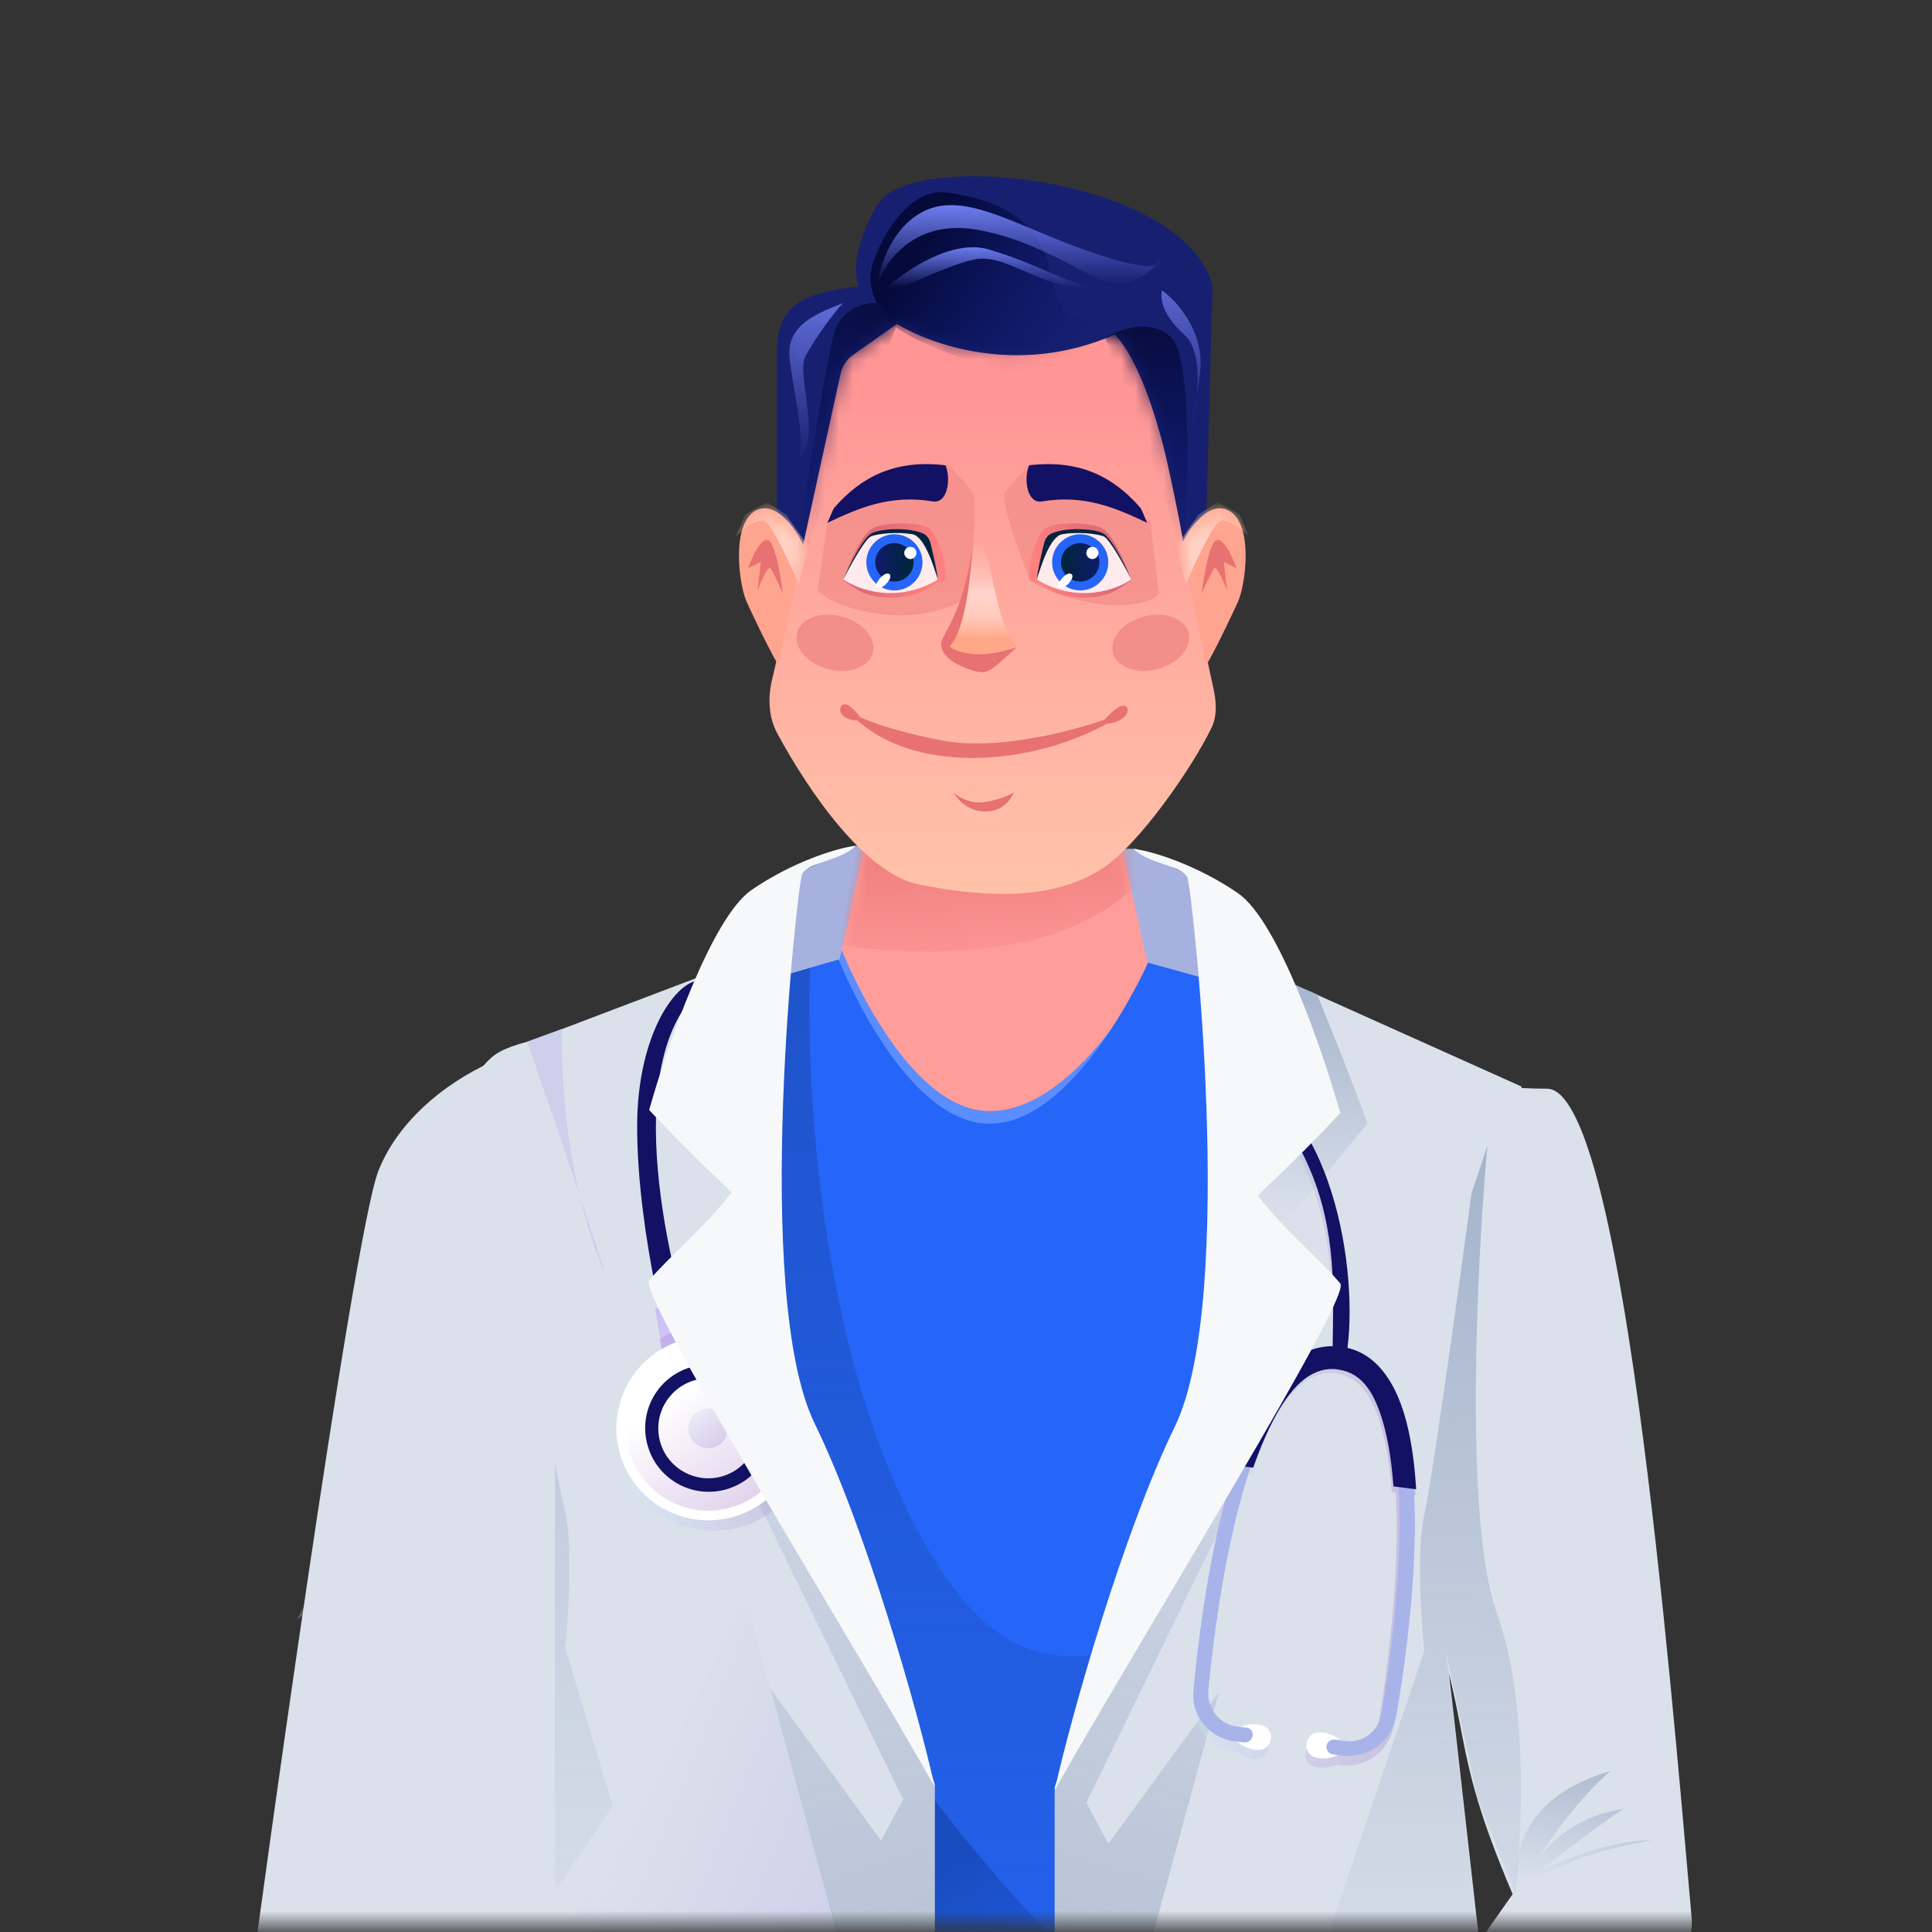<svg width="137" height="137" viewBox="0 0 137 137" fill="none" xmlns="http://www.w3.org/2000/svg">
<rect x="0" y="0" width="137" height="137" fill="#333333" stroke="none"/>
<mask id="mask0" mask-type="alpha" maskUnits="userSpaceOnUse" x="0" y="0" width="137" height="137">
<rect x="0.733" y="0.5" width="136" height="136" fill="white"/>
</mask>
<g mask="url(#mask0)">
<path d="M80.615 60.197L60.685 59.973L58.669 68.482L83.302 68.93L80.615 60.197Z" fill="#A7B1DF"/>
<path d="M57.102 79.065L61.356 59.807H79.495L83.75 79.065L69.642 88.246L57.102 79.065Z" fill="#FF9D9A"/>
<mask id="mask1" mask-type="alpha" maskUnits="userSpaceOnUse" x="57" y="59" width="27" height="30">
<path d="M57.102 79.065L61.356 59.807H79.495L83.75 79.065L69.642 88.246L57.102 79.065Z" fill="#FF9D9A"/>
</mask>
<g mask="url(#mask1)">
<path d="M57.55 66.723C76.718 69.947 82.704 62.095 83.302 57.765L65.835 55.078C55.086 57.616 38.381 63.498 57.55 66.723Z" fill="url(#paint0_linear)"/>
</g>
<path d="M54.744 48.215C55.897 43.427 58.167 31.626 59.341 25.322C62.476 17.708 78.823 22.858 80.391 24.426C81.752 25.787 84.802 43.36 86.021 48.695C86.245 49.674 86.341 50.721 85.902 51.625C84.507 54.498 80.725 59.944 78.151 61.598C75.016 63.614 70.762 63.838 65.163 62.718C61.318 61.949 57.307 56.062 55.116 52.003C54.498 50.858 54.44 49.48 54.744 48.215Z" fill="url(#paint1_linear)"/>
<path d="M69.866 56.869C68.791 57.048 67.925 56.496 67.626 56.197C67.85 56.645 68.612 57.541 69.866 57.541C71.12 57.541 71.732 56.645 71.881 56.197C71.657 56.347 70.941 56.69 69.866 56.869Z" fill="#E87172"/>
<path d="M61.132 51.047C60.834 50.6 60.063 49.659 59.705 50.017C59.257 50.465 60.013 51.272 61.132 51.047Z" fill="#E87172"/>
<path d="M78.151 51.272C78.45 50.824 79.501 49.749 79.859 50.107C80.307 50.555 79.271 51.496 78.151 51.272Z" fill="#E87172"/>
<path d="M66.647 52.481C71.126 53.377 77.321 51.511 79.859 50.466C74.865 53.991 65.443 55.433 60.601 50.914L59.929 50.242C60.302 50.615 62.169 51.586 66.647 52.481Z" fill="#E87172"/>
<path d="M67.179 45.45C67.716 44.913 68.597 40.897 68.97 38.956C69.794 37.307 70.115 40.198 70.761 42.763L70.768 42.789C71.1 44.106 71.215 44.563 72.105 45.898C71.657 46.271 70.672 46.794 69.418 46.794C67.85 46.794 66.507 46.122 67.179 45.45Z" fill="url(#paint2_linear)"/>
<path d="M68.97 34.925C69.328 35.463 69.045 40.673 68.298 42.539C64.178 44.868 58.744 42.912 57.997 41.867L58.669 36.941L67.178 32.91C67.626 33.358 68.612 34.388 68.97 34.925Z" fill="#F38F89" fill-opacity="0.8"/>
<path d="M71.267 34.925C70.909 35.463 72.312 39.33 73.058 41.196C77.179 43.525 81.436 43.136 82.182 42.091L81.568 36.941L73.058 32.91C72.611 33.358 71.625 34.388 71.267 34.925Z" fill="#F38F89" fill-opacity="0.8"/>
<path d="M74.063 37.521C73.389 38.194 72.916 39.875 72.976 41.143C72.976 41.143 73.647 41.319 73.882 41.505C75.172 42.529 77.744 42.657 79.134 41.867C79.614 41.594 80.22 41.143 80.22 41.143C79.315 38.607 78.518 37.666 78.228 37.521C77.504 36.977 74.606 36.977 74.063 37.521Z" fill="url(#paint3_linear)"/>
<path d="M73.891 35.556C72.805 35.737 72.578 33.936 72.977 32.994C76.599 32.559 78.998 33.853 80.882 36.026C81.063 36.352 81.171 36.715 81.353 37.077C79.143 36.026 76.897 35.049 73.891 35.556Z" fill="#131163"/>
<path d="M75.218 38.133C74.774 38.267 73.923 40.196 73.552 41.144C73.429 41.032 74.016 38.554 74.063 38.427C74.248 37.925 74.478 37.799 75.218 37.631C75.959 37.464 77.44 37.464 78.18 37.799C78.773 38.066 79.85 40.14 80.22 41.144C79.542 40.196 78.328 38.267 78.18 38.133C77.995 37.966 75.774 37.966 75.218 38.133Z" fill="#02243D"/>
<path d="M75.331 37.882C74.462 38.027 73.822 40.131 73.52 41.097C76.417 42.836 79.134 41.821 80.221 41.097C79.738 40.131 78.663 38.163 78.228 38.018C77.685 37.837 76.417 37.701 75.331 37.882Z" fill="#FFEBED"/>
<path d="M74.606 39.875C74.606 40.971 75.503 41.867 76.598 41.867C77.694 41.867 78.591 40.971 78.591 39.875C78.591 38.779 77.694 37.883 76.598 37.883C75.503 37.883 74.606 38.779 74.606 39.875Z" fill="#2566F9"/>
<path d="M76.598 41.236C77.35 41.236 77.96 40.627 77.96 39.875C77.96 39.123 77.35 38.514 76.598 38.514C75.847 38.514 75.237 39.123 75.237 39.875C75.237 40.627 75.847 41.236 76.598 41.236Z" fill="url(#paint4_linear)"/>
<path d="M75.071 41.635C74.872 41.402 75.635 40.473 75.967 40.705C76.333 40.937 75.37 41.967 75.071 41.635ZM77.462 38.779C77.229 38.779 77.03 38.978 77.03 39.211C77.03 39.443 77.229 39.643 77.462 39.643C77.694 39.643 77.893 39.443 77.893 39.211C77.893 38.978 77.727 38.779 77.462 38.779Z" fill="white"/>
<path d="M65.959 37.521C66.632 38.194 67.106 39.875 67.046 41.143C67.046 41.143 66.375 41.319 66.14 41.505C64.85 42.529 62.278 42.657 60.888 41.867C60.408 41.594 59.801 41.143 59.801 41.143C60.707 38.607 61.504 37.666 61.794 37.521C62.518 36.977 65.416 36.977 65.959 37.521Z" fill="url(#paint5_linear)"/>
<path d="M66.131 35.556C67.217 35.737 67.444 33.936 67.046 32.994C63.423 32.559 61.024 33.853 59.14 36.026C58.959 36.352 58.85 36.715 58.669 37.077C60.879 36.026 63.124 35.049 66.131 35.556Z" fill="#131163"/>
<path d="M64.803 38.133C65.248 38.267 66.099 40.196 66.469 41.144C66.593 41.032 66.006 38.554 65.959 38.427C65.774 37.925 65.544 37.799 64.803 37.631C64.063 37.464 62.582 37.464 61.842 37.799C61.249 38.066 60.172 40.14 59.801 41.144C60.48 40.196 61.693 38.267 61.842 38.133C62.027 37.966 64.248 37.966 64.803 38.133Z" fill="#02243D"/>
<path d="M64.691 37.882C65.561 38.027 66.2 40.131 66.502 41.097C63.605 42.836 60.888 41.821 59.801 41.097C60.284 40.131 61.359 38.163 61.794 38.018C62.337 37.837 63.605 37.701 64.691 37.882Z" fill="#FFEBED"/>
<path d="M65.415 39.875C65.415 40.971 64.519 41.867 63.423 41.867C62.328 41.867 61.431 40.971 61.431 39.875C61.431 38.779 62.328 37.883 63.423 37.883C64.519 37.883 65.415 38.779 65.415 39.875Z" fill="#2566F9"/>
<path d="M63.423 41.236C62.672 41.236 62.062 40.627 62.062 39.875C62.062 39.123 62.672 38.514 63.423 38.514C64.175 38.514 64.785 39.123 64.785 39.875C64.785 40.627 64.175 41.236 63.423 41.236Z" fill="url(#paint6_linear)"/>
<path d="M62.161 41.635C61.962 41.402 62.726 40.473 63.058 40.705C63.423 40.937 62.46 41.967 62.161 41.635ZM64.552 38.779C64.32 38.779 64.12 38.978 64.12 39.211C64.12 39.443 64.32 39.643 64.552 39.643C64.784 39.643 64.984 39.443 64.984 39.211C64.984 38.978 64.817 38.779 64.552 38.779Z" fill="white"/>
<path d="M72.105 45.898C69.418 46.794 68 46.272 67.403 45.898C67.179 45.674 68.522 45.674 68.97 38.732C68.298 43.659 66.731 45.002 66.731 45.674C66.731 46.346 67.403 47.018 68.746 47.466C70.09 47.914 70.09 47.69 72.105 45.898Z" fill="#E87172"/>
<path d="M82.098 47.445C83.579 47.048 84.557 45.894 84.282 44.866C84.007 43.839 82.583 43.328 81.101 43.725C79.62 44.122 78.642 45.276 78.918 46.303C79.193 47.331 80.617 47.842 82.098 47.445Z" fill="#E87172" fill-opacity="0.5"/>
<path d="M58.708 47.445C60.19 47.842 61.614 47.331 61.889 46.303C62.164 45.276 61.186 44.121 59.705 43.724C58.224 43.328 56.8 43.839 56.525 44.866C56.249 45.893 57.227 47.048 58.708 47.445Z" fill="#E87172" fill-opacity="0.5"/>
<path d="M79.047 23.728C72.06 26.774 65.835 24.319 63.596 22.975L60.499 25.161C60.042 25.484 59.723 25.965 59.603 26.512L56.878 38.956L55.086 36.716V24.848C55.086 21.122 57.774 20.736 60.909 20.288C60.192 18.497 61.506 15.66 62.252 14.466C64.716 10.524 83.974 12.532 85.989 20.288L85.541 36.716C85.093 37.239 84.69 37.979 83.974 38.874C82.182 27.759 79.943 24.624 79.047 23.728Z" fill="#172070"/>
<path d="M53.621 36.193C55.054 35.476 56.458 37.536 56.98 38.656L55.188 47.166C54.442 45.897 53.169 43.177 52.949 42.687C52.38 41.419 51.83 37.089 53.621 36.193Z" fill="#FFA48F"/>
<path d="M54.395 38.283C54.932 38.283 55.365 40.821 55.515 42.09C55.291 41.568 54.798 40.478 54.619 40.299C54.44 40.119 53.947 41.269 53.723 41.866L53.947 39.851L53.051 40.299C53.275 39.627 53.858 38.283 54.395 38.283Z" fill="#E87172"/>
<mask id="mask2" mask-type="alpha" maskUnits="userSpaceOnUse" x="52" y="36" width="5" height="12">
<path d="M53.621 36.193C55.054 35.476 56.458 37.536 56.98 38.656L55.188 47.166C54.442 45.897 53.169 43.177 52.949 42.687C52.38 41.419 51.83 37.089 53.621 36.193Z" fill="#FFA48F"/>
</mask>
<g mask="url(#mask2)">
<path d="M54.171 36.939C53.634 36.76 52.604 37.611 52.156 38.059L52.828 36.491L54.395 35.596L55.739 36.491L57.306 38.731L56.634 41.418C56.037 40 54.709 37.118 54.171 36.939Z" fill="url(#paint7_linear)"/>
</g>
<path d="M87.109 36.193C85.675 35.476 84.272 37.536 83.749 38.656L85.541 47.166C86.287 45.897 87.56 43.177 87.78 42.687C88.35 41.419 88.9 37.089 87.109 36.193Z" fill="#FFA48F"/>
<path d="M86.334 38.283C85.797 38.283 85.364 40.821 85.215 42.09C85.439 41.568 85.931 40.478 86.111 40.299C86.29 40.119 86.782 41.269 87.006 41.866L86.782 39.851L87.678 40.299C87.454 39.627 86.872 38.283 86.334 38.283Z" fill="#E87172"/>
<mask id="mask3" mask-type="alpha" maskUnits="userSpaceOnUse" x="83" y="36" width="6" height="12">
<path d="M87.109 36.193C85.675 35.476 84.272 37.536 83.749 38.656L85.541 47.166C86.287 45.897 87.56 43.177 87.78 42.687C88.35 41.419 88.9 37.089 87.109 36.193Z" fill="#FFA48F"/>
</mask>
<g mask="url(#mask3)">
<path d="M86.558 36.939C87.096 36.76 88.126 37.611 88.574 38.059L87.902 36.491L86.334 35.596L84.991 36.491L83.423 38.731L84.095 41.418C84.692 40 86.021 37.118 86.558 36.939Z" fill="url(#paint8_linear)"/>
</g>
<mask id="mask4" mask-type="alpha" maskUnits="userSpaceOnUse" x="55" y="12" width="31" height="27">
<path d="M79.047 23.728C72.06 26.774 65.835 24.319 63.596 22.975L60.499 25.161C60.042 25.484 59.723 25.965 59.603 26.512L56.878 38.956L55.086 36.716V24.848C55.086 21.122 57.774 20.736 60.909 20.288C60.192 18.497 61.506 15.66 62.252 14.466C64.716 10.524 83.974 12.532 85.989 20.288L85.541 36.716C85.093 37.239 84.69 37.979 83.974 38.874C82.182 27.759 79.943 24.624 79.047 23.728Z" fill="#454C8A"/>
</mask>
<g mask="url(#mask4)">
<path d="M63.372 23.056C64.626 24.31 72.404 27.46 77.256 26.863C85.873 25.914 87.626 21.255 78.151 22.608C71.881 23.504 78.151 15.219 67.179 13.651C64.044 13.203 62.028 17.906 61.804 19.025C61.58 20.145 61.804 21.489 63.372 23.056Z" fill="url(#paint9_linear)"/>
<path d="M59.117 23.729C59.654 21.759 61.431 21.415 62.252 21.49L63.596 23.057L56.43 40.748C56.355 39.18 58.58 25.7 59.117 23.729Z" fill="url(#paint10_linear)"/>
<path d="M83.078 23.953C84.511 25.387 84.272 34.702 83.974 39.181L78.375 23.953C79.346 23.356 81.645 22.52 83.078 23.953Z" fill="url(#paint11_linear)"/>
<path d="M69.194 16.276C64.895 15.559 62.775 18.515 62.252 20.082C62.401 18.814 63.282 16.007 65.611 14.932C68.522 13.588 72.105 16.052 77.256 17.843C80.28 18.895 81.559 18.966 81.996 18.781C82.087 18.675 82.148 18.584 82.182 18.515C82.202 18.614 82.154 18.715 81.996 18.781C81.69 19.139 81.047 19.668 79.943 20.082C78.151 20.754 74.568 17.171 69.194 16.276Z" fill="url(#paint12_linear)"/>
<path d="M56.43 32.685C57.326 31.565 56.206 27.758 55.982 25.295C55.773 22.993 58.061 22.18 59.789 21.488C59.117 22.16 57.639 24.22 57.102 25.295C56.43 26.639 58.445 31.565 56.43 32.685Z" fill="url(#paint13_linear)"/>
<path d="M70.09 17.683C67.044 16.788 62.849 20.146 62.028 21.266C63.148 20.818 67.626 18.534 69.418 18.355C71.657 18.131 74.344 20.818 77.703 20.37C76.136 20.37 73.897 18.803 70.09 17.683Z" fill="url(#paint14_linear)"/>
</g>
<path d="M82.406 20.594C83.451 21.34 85.451 23.55 85.093 26.416C85.012 27.066 84.929 27.651 84.848 28.173C84.729 29.263 84.493 30.323 84.269 31.1C84.242 31.202 84.217 31.283 84.198 31.343C84.221 31.265 84.245 31.184 84.269 31.1C84.403 30.614 84.619 29.646 84.848 28.173C85.04 26.414 84.929 24.578 83.974 23.729C82.361 22.296 82.257 21.042 82.406 20.594Z" fill="url(#paint15_linear)"/>
<path d="M69.99 78.784C64.052 78.557 59.689 67.363 59.689 67.363L59.465 68.259C59.465 68.259 63.912 79.827 70.214 80.127C76.825 80.443 82.082 69.379 82.082 69.379L81.41 68.931C81.41 68.931 76.189 79.021 69.99 78.784Z" fill="#5A8DFF"/>
<path d="M69.99 79.681C63.933 79.433 59.465 68.035 59.465 68.035L51.403 70.116L42.894 174.179H100.22L96.189 72.216L81.41 68.259C81.41 68.259 76.245 79.936 69.99 79.681Z" fill="#2566F9"/>
<path d="M65.835 109.91C57.773 96.115 56.952 75.2 57.55 66.467L46.129 74.976L49.264 130.735L51.279 170.819L95.394 168.132L86.437 117.747C81.062 113.492 73.897 123.704 65.835 109.91Z" fill="url(#paint16_linear)"/>
<path d="M85.765 145.516C73.225 141.261 55.31 111.926 54.191 110.135C51.056 114.166 46.666 127.601 54.191 149.099C61.715 170.596 75.987 164.625 82.182 158.952C87.556 155.891 95.797 148.92 85.765 145.516Z" fill="url(#paint17_linear)"/>
<path d="M107.895 77.05L88.812 68.482L85.093 98.811L74.792 126.705V174.5H109.054L102.053 112.49L107.895 77.05Z" fill="#DBE1EB"/>
<path d="M80.391 60.197L84.198 61.989L86.213 69.602L81.41 68.259L80.391 60.197Z" fill="#A7B1DF"/>
<path d="M77.032 127.824L94.946 91.1L74.792 126.929V162.758L86.437 119.987L78.599 130.736L77.032 127.824Z" fill="url(#paint18_linear)"/>
<path d="M96.962 79.68C95.916 76.694 93.558 70.857 93.379 70.499L90.691 69.379L88.676 82.143L89.796 98.042L96.066 91.1L91.587 86.174L96.962 79.68Z" fill="url(#paint19_linear)"/>
<path d="M109.696 77.201C104.301 77.201 105.232 76.096 102.502 76.096L100.544 111.4C104.799 123.569 102.502 123.121 107.262 134.318L91.363 156.935L109.054 174.178L119.788 137.594C119.945 137.057 120.002 136.512 119.953 135.955C118.356 117.822 115.009 77.201 109.696 77.201Z" fill="#DBE1EB"/>
<path d="M100.992 107.446C101.53 105.117 103.455 91.248 104.351 84.605L105.471 81.246C104.724 89.606 103.814 107.939 106.143 114.388C108.472 120.837 107.859 130.287 107.486 134.318L104.799 127.6L102.56 117.299L105.023 139.244L89.796 150.217L100.992 117.075C100.768 114.836 100.455 109.775 100.992 107.446Z" fill="url(#paint20_linear)"/>
<path d="M107.486 134.319C107.412 132.304 107.262 127.601 114.204 125.586C112.008 127.469 109.994 130.291 108.977 131.915C109.877 130.625 111.9 128.73 115.1 128.273C112.771 129.885 110.099 131.931 109.054 132.752C110.174 132.155 114.607 130.333 117.115 130.512C109.278 131.856 108.233 134.17 107.486 134.319Z" fill="url(#paint21_linear)"/>
<path d="M39.022 112.267L33.365 76.769C33.365 76.769 34.288 75.349 35.156 74.754C36.005 74.172 37.62 73.819 37.62 73.819L52.263 68.26L55.982 98.588L66.283 126.482V174.277H32.021L39.022 112.267Z" fill="#DBE1EB"/>
<path d="M60.684 59.975L56.877 61.766L54.862 69.38L59.465 68.036L60.684 59.975Z" fill="#A7B1DF"/>
<path d="M64.043 127.602L46.129 90.877L66.283 126.706V162.535L54.638 119.764L62.476 130.513L64.043 127.602Z" fill="url(#paint22_linear)"/>
<path d="M40.083 116.854C40.307 114.615 40.62 109.554 40.083 107.225C38.089 98.586 38.861 95.721 36.052 87.295L21.049 114.839L37.619 103.418L39.187 112.151L38.515 117.078L36.052 139.023L43.442 128.05L40.083 116.854Z" fill="url(#paint23_linear)"/>
<path d="M49.291 70.516C43.731 76.455 47.96 91.623 49.542 96.276L47.77 96.814C47.77 96.814 45.174 87.715 45.181 79.843C45.185 73.067 48.221 69.073 49.966 69.553L49.291 70.516Z" fill="#131163"/>
<path d="M48.78 92.384C49.034 93.359 49.25 94.345 49.516 95.359C48.576 95.728 48.006 96.07 47.055 96.401C46.858 95.198 46.661 93.996 46.464 92.793C47.219 92.648 48.013 92.491 48.78 92.384Z" fill="url(#paint24_linear)"/>
<path opacity="0.3" d="M48.523 93.891C48.693 93.755 48.85 93.581 48.996 93.368C49.157 94.035 49.317 94.701 49.477 95.368C48.538 95.738 47.968 96.079 47.017 96.41C46.953 95.924 46.851 95.451 46.788 94.965C46.892 94.891 46.969 94.868 47.073 94.794C47.577 94.515 48.081 94.235 48.523 93.891Z" fill="url(#paint25_linear)"/>
<path opacity="0.3" d="M52.634 108.255C56.251 107.156 58.293 103.334 57.194 99.716C56.095 96.1 52.272 94.058 48.655 95.157C45.038 96.256 42.997 100.079 44.096 103.696C45.194 107.313 49.017 109.354 52.634 108.255Z" fill="url(#paint26_linear)"/>
<path d="M53.518 106.919C56.629 105.103 57.679 101.108 55.862 97.997C54.046 94.886 50.052 93.836 46.941 95.653C43.83 97.469 42.78 101.463 44.596 104.575C46.413 107.686 50.407 108.735 53.518 106.919Z" fill="white"/>
<path opacity="0.3" d="M51.92 106.872C55.005 105.934 56.746 102.674 55.809 99.589C54.872 96.504 51.611 94.762 48.526 95.7C45.441 96.637 43.7 99.897 44.637 102.983C45.574 106.068 48.835 107.809 51.92 106.872Z" fill="url(#paint27_linear)"/>
<path d="M45.947 102.584C45.221 100.196 46.562 97.684 48.951 96.959C51.339 96.233 53.851 97.574 54.576 99.963C55.302 102.351 53.961 104.863 51.572 105.588C49.184 106.314 46.672 104.973 45.947 102.584ZM46.833 102.315C47.406 104.203 49.404 105.237 51.253 104.675C53.141 104.102 54.175 102.104 53.613 100.255C53.051 98.406 51.042 97.333 49.193 97.895C47.344 98.457 46.259 100.427 46.833 102.315Z" fill="#131163"/>
<path opacity="0.3" d="M48.874 101.696C49.097 102.428 49.901 102.857 50.632 102.635C51.364 102.412 51.794 101.609 51.571 100.877C51.349 100.145 50.545 99.716 49.813 99.938C49.081 100.16 48.652 100.964 48.874 101.696Z" fill="url(#paint28_linear)"/>
<path opacity="0.3" d="M84.558 120.381C84.88 116.757 85.726 109.832 87.538 104.316L87.256 104.276C88.303 101.095 89.672 98.317 91.443 96.908C92.369 96.143 93.416 95.781 94.463 95.781C94.503 91.996 94.624 87.607 92.571 82.897C90.195 77.38 87.216 76.495 87.216 76.495L86.249 75.689C94.02 76.857 96.315 89.54 95.51 95.901C96.557 96.183 97.483 96.787 98.207 97.794C99.576 99.646 100.18 102.665 100.382 106.048L100.1 106.007C100.422 111.805 99.456 118.69 98.852 122.314C98.53 124.166 96.838 125.414 95.027 125.172C94.987 125.172 94.946 125.172 94.946 125.172L94.785 125.132C93.98 125.535 92.45 125.494 92.571 124.287C92.732 123.079 94.262 123.441 94.906 124.045L95.067 124.085C96.355 124.327 97.563 123.401 97.765 122.112C98.248 119.254 99.335 111.886 98.972 105.846L98.691 105.806C98.368 101.337 97.362 99.404 96.879 98.76C96.315 97.955 95.59 97.512 94.745 97.391C93.899 97.27 93.094 97.512 92.329 98.156C90.92 99.283 89.752 101.578 88.746 104.477L88.464 104.437C86.572 110.154 85.726 117.563 85.484 120.462C85.364 121.75 86.29 122.958 87.578 123.079H87.739C88.544 122.676 90.115 122.716 89.954 123.924C89.793 125.132 88.303 124.77 87.618 124.166H87.457C87.417 124.166 87.377 124.166 87.377 124.166C85.726 123.884 84.397 122.233 84.558 120.381Z" fill="url(#paint29_linear)"/>
<path d="M95.308 123.964C95.429 123.159 92.852 122.072 92.651 123.642C92.45 125.213 95.228 124.77 95.308 123.964Z" fill="white"/>
<path d="M87.457 122.958C87.578 122.153 90.316 121.791 90.115 123.321C89.913 124.851 87.377 123.763 87.457 122.958Z" fill="white"/>
<path d="M87.538 123.48C87.578 123.48 87.618 123.48 87.618 123.48L88.222 123.561C88.504 123.601 88.786 123.36 88.826 123.078C88.867 122.796 88.665 122.514 88.383 122.514L87.779 122.434C86.491 122.313 85.565 121.145 85.686 119.857C86.088 115.589 87.739 101.296 92.369 97.632C93.175 96.987 94.061 96.706 94.987 96.826C95.912 96.947 96.677 97.43 97.281 98.276C100.784 103.027 98.691 117.24 97.966 121.508C97.765 122.796 96.557 123.682 95.268 123.44L94.664 123.36C94.383 123.319 94.101 123.521 94.061 123.803C94.02 124.084 94.222 124.366 94.503 124.406L95.107 124.487C95.148 124.487 95.188 124.487 95.188 124.487C97 124.729 98.691 123.48 99.013 121.669C99.979 116.112 101.791 102.624 98.167 97.632C97.362 96.545 96.355 95.941 95.147 95.78C93.94 95.619 92.812 95.981 91.725 96.786C86.894 100.651 85.162 114.139 84.639 119.776C84.397 121.628 85.726 123.239 87.538 123.48Z" fill="#A8B3E9"/>
<path d="M91.484 96.585C92.409 95.82 93.456 95.458 94.503 95.458C94.543 91.713 94.825 87.284 92.772 82.654C90.396 77.219 87.256 76.454 87.256 76.454L86.29 75.648C94.06 76.816 96.355 89.297 95.55 95.579C96.597 95.82 97.523 96.464 98.248 97.471C99.617 99.323 100.22 102.302 100.422 105.604L98.811 105.403C98.489 100.974 97.483 99.081 96.999 98.437C96.436 97.632 95.711 97.229 94.865 97.109C94.02 96.988 93.215 97.229 92.45 97.833C91.041 98.961 89.873 101.215 88.866 104.074L87.256 103.873C88.343 100.732 89.712 98.034 91.484 96.585Z" fill="#131163"/>
<path d="M51.873 84.556C50.832 83.486 49.712 82.59 46.032 78.715C47.258 74.334 50.429 65.078 53.295 63.108C56.161 61.137 59.341 60.122 60.685 59.973C59.565 61.092 57.326 61.092 56.878 61.988C56.561 62.621 53.295 91.771 57.774 100.952C61.356 108.297 65.069 121.21 66.283 126.704C59.792 115.281 45.202 91.769 46.032 90.788C47.473 89.084 50.16 86.844 51.873 84.556Z" fill="#F6F8FA"/>
<path d="M89.202 84.781C90.243 83.71 91.363 82.814 95.043 78.939C93.817 74.558 90.647 65.303 87.78 63.332C84.914 61.362 81.734 60.347 80.391 60.197C81.51 61.317 83.749 61.317 84.197 62.213C84.514 62.846 87.78 91.996 83.302 101.177C79.719 108.522 76.006 121.434 74.792 126.929C81.283 115.505 95.873 91.993 95.043 91.012C93.603 89.308 90.915 87.069 89.202 84.781Z" fill="#F6F8FA"/>
<path d="M66.283 161.863L52.847 113.27L45.681 128.049L39.411 137.678L32.021 174.179H66.283V161.863Z" fill="url(#paint30_linear)"/>
<path d="M39.859 72.961C39.8 74.953 39.917 79.751 41.096 84.755C42.566 89.142 43.466 91.94 42.322 88.86C41.822 87.512 41.419 86.126 41.096 84.755C39.976 81.413 38.525 77.149 37.396 73.857L39.859 72.961Z" fill="#CDCFEB"/>
<path d="M26.844 82.994C28.663 78.446 33.413 75.793 35.561 75.035L39.351 94.743V137.5L18 139C18.126 137.737 25.024 87.542 26.844 82.994Z" fill="#DBE1EB"/>
</g>
<defs>
<linearGradient id="paint0_linear" x1="66.046" y1="55.078" x2="67.179" y2="70.722" gradientUnits="userSpaceOnUse">
<stop stop-color="#E87172"/>
<stop offset="1" stop-color="#E87172" stop-opacity="0"/>
</linearGradient>
<linearGradient id="paint1_linear" x1="70.343" y1="63.118" x2="70.343" y2="27.067" gradientUnits="userSpaceOnUse">
<stop offset="0.016" stop-color="#FFC2A9"/>
<stop offset="1" stop-color="#FF9595"/>
</linearGradient>
<linearGradient id="paint2_linear" x1="69.866" y1="45.226" x2="69.866" y2="37.389" gradientUnits="userSpaceOnUse">
<stop stop-color="#FFA889"/>
<stop offset="0.172" stop-color="#FFCEBC" stop-opacity="0.828"/>
<stop offset="0.417" stop-color="#FFF0EB" stop-opacity="0.583"/>
<stop offset="1" stop-color="#FFB398" stop-opacity="0"/>
</linearGradient>
<linearGradient id="paint3_linear" x1="80.326" y1="37.638" x2="73.272" y2="39.365" gradientUnits="userSpaceOnUse">
<stop stop-color="#CF6074"/>
<stop offset="1" stop-color="#FF817F"/>
</linearGradient>
<linearGradient id="paint4_linear" x1="77.962" y1="39.869" x2="75.23" y2="39.869" gradientUnits="userSpaceOnUse">
<stop stop-color="#0E1B6D"/>
<stop offset="1" stop-color="#002538"/>
</linearGradient>
<linearGradient id="paint5_linear" x1="59.696" y1="37.638" x2="66.75" y2="39.365" gradientUnits="userSpaceOnUse">
<stop stop-color="#CF6074"/>
<stop offset="1" stop-color="#FF817F"/>
</linearGradient>
<linearGradient id="paint6_linear" x1="62.059" y1="39.869" x2="64.792" y2="39.869" gradientUnits="userSpaceOnUse">
<stop stop-color="#0E1B6D"/>
<stop offset="1" stop-color="#002538"/>
</linearGradient>
<linearGradient id="paint7_linear" x1="56.187" y1="37.835" x2="52.828" y2="32.237" gradientUnits="userSpaceOnUse">
<stop stop-color="#FFD3C4"/>
<stop offset="1" stop-color="#FFB398" stop-opacity="0"/>
</linearGradient>
<linearGradient id="paint8_linear" x1="84.543" y1="37.835" x2="87.902" y2="32.237" gradientUnits="userSpaceOnUse">
<stop stop-color="#FFD3C4"/>
<stop offset="1" stop-color="#FFB398" stop-opacity="0"/>
</linearGradient>
<linearGradient id="paint9_linear" x1="63.82" y1="19.697" x2="75.24" y2="27.087" gradientUnits="userSpaceOnUse">
<stop stop-color="#040A3A"/>
<stop offset="1" stop-color="#051066" stop-opacity="0"/>
</linearGradient>
<linearGradient id="paint10_linear" x1="61.114" y1="21.48" x2="55.534" y2="39.628" gradientUnits="userSpaceOnUse">
<stop stop-color="#080E43"/>
<stop offset="1" stop-color="#000A63" stop-opacity="0"/>
</linearGradient>
<linearGradient id="paint11_linear" x1="81.288" y1="23.162" x2="81.288" y2="39.181" gradientUnits="userSpaceOnUse">
<stop stop-color="#080D3D"/>
<stop offset="1" stop-color="#000A63" stop-opacity="0"/>
</linearGradient>
<linearGradient id="paint12_linear" x1="72.219" y1="14.547" x2="72.219" y2="20.166" gradientUnits="userSpaceOnUse">
<stop stop-color="#6E7DF1"/>
<stop offset="1" stop-color="#6E7DF1" stop-opacity="0"/>
</linearGradient>
<linearGradient id="paint13_linear" x1="57.879" y1="21.488" x2="57.879" y2="32.685" gradientUnits="userSpaceOnUse">
<stop stop-color="#606DD8"/>
<stop offset="1" stop-color="#606DD8" stop-opacity="0"/>
</linearGradient>
<linearGradient id="paint14_linear" x1="70.761" y1="17.46" x2="70.761" y2="20.421" gradientUnits="userSpaceOnUse">
<stop stop-color="#6E7DF1"/>
<stop offset="1" stop-color="#6E7DF1" stop-opacity="0"/>
</linearGradient>
<linearGradient id="paint15_linear" x1="83.746" y1="20.594" x2="83.746" y2="31.343" gradientUnits="userSpaceOnUse">
<stop stop-color="#5965CD"/>
<stop offset="1" stop-color="#5965CD" stop-opacity="0"/>
</linearGradient>
<linearGradient id="paint16_linear" x1="70.761" y1="66.467" x2="70.761" y2="170.819" gradientUnits="userSpaceOnUse">
<stop stop-color="#1F53CA"/>
<stop offset="1" stop-color="#1F53CA" stop-opacity="0"/>
</linearGradient>
<linearGradient id="paint17_linear" x1="57.102" y1="137.007" x2="70.264" y2="164.268" gradientUnits="userSpaceOnUse">
<stop stop-color="#194CBF"/>
<stop offset="1" stop-color="#2566F9" stop-opacity="0"/>
</linearGradient>
<linearGradient id="paint18_linear" x1="66.283" y1="172.163" x2="95.842" y2="78.335" gradientUnits="userSpaceOnUse">
<stop stop-color="#A5B4CC"/>
<stop stop-color="#A5B4CC"/>
<stop stop-color="#A5B4CC"/>
<stop offset="0" stop-color="#A5B4CC"/>
<stop offset="1" stop-color="#A5B4CC" stop-opacity="0"/>
</linearGradient>
<linearGradient id="paint19_linear" x1="92.371" y1="69.155" x2="89.796" y2="86.398" gradientUnits="userSpaceOnUse">
<stop stop-color="#A5B4CC"/>
<stop offset="1" stop-color="#A5B4CC" stop-opacity="0"/>
</linearGradient>
<linearGradient id="paint20_linear" x1="103.008" y1="81.694" x2="102.784" y2="145.962" gradientUnits="userSpaceOnUse">
<stop stop-color="#A5B4CC"/>
<stop offset="1" stop-color="#A5B4CC" stop-opacity="0"/>
</linearGradient>
<linearGradient id="paint21_linear" x1="113.532" y1="123.794" x2="111.404" y2="134.095" gradientUnits="userSpaceOnUse">
<stop stop-color="#A5B4CC"/>
<stop offset="1" stop-color="#A5B4CC" stop-opacity="0"/>
</linearGradient>
<linearGradient id="paint22_linear" x1="74.792" y1="171.94" x2="45.233" y2="78.113" gradientUnits="userSpaceOnUse">
<stop stop-color="#A5B4CC"/>
<stop stop-color="#A5B4CC"/>
<stop stop-color="#A5B4CC"/>
<stop offset="0" stop-color="#A5B4CC"/>
<stop offset="1" stop-color="#A5B4CC" stop-opacity="0"/>
</linearGradient>
<linearGradient id="paint23_linear" x1="38.067" y1="51.914" x2="38.291" y2="145.741" gradientUnits="userSpaceOnUse">
<stop stop-color="#A5B4CC"/>
<stop offset="1" stop-color="#A5B4CC" stop-opacity="0"/>
</linearGradient>
<linearGradient id="paint24_linear" x1="47.439" y1="92.552" x2="50.459" y2="104.377" gradientUnits="userSpaceOnUse">
<stop stop-color="#C8BDF6"/>
<stop offset="1" stop-color="#F3EDFB"/>
</linearGradient>
<linearGradient id="paint25_linear" x1="47.722" y1="93.684" x2="49.772" y2="101.71" gradientUnits="userSpaceOnUse">
<stop stop-color="#9D68C2"/>
<stop offset="1" stop-color="#CCEDFF"/>
</linearGradient>
<linearGradient id="paint26_linear" x1="57.198" y1="99.698" x2="44.095" y2="103.678" gradientUnits="userSpaceOnUse">
<stop stop-color="#9D68C2"/>
<stop offset="1" stop-color="#CCEDFF"/>
</linearGradient>
<linearGradient id="paint27_linear" x1="53.827" y1="106.394" x2="48.387" y2="98.663" gradientUnits="userSpaceOnUse">
<stop stop-color="#9D68C2"/>
<stop offset="1" stop-color="white"/>
</linearGradient>
<linearGradient id="paint28_linear" x1="51.748" y1="103.654" x2="48.986" y2="99.34" gradientUnits="userSpaceOnUse">
<stop stop-color="#9D68C2"/>
<stop offset="1" stop-color="#CCEDFF"/>
</linearGradient>
<linearGradient id="paint29_linear" x1="100.454" y1="100.504" x2="84.562" y2="100.504" gradientUnits="userSpaceOnUse">
<stop stop-color="#9D68C2"/>
<stop offset="1" stop-color="#CCEDFF"/>
</linearGradient>
<linearGradient id="paint30_linear" x1="88.004" y1="167.685" x2="36.276" y2="146.635" gradientUnits="userSpaceOnUse">
<stop stop-color="#B4B0EA"/>
<stop offset="1" stop-color="#B4B0EA" stop-opacity="0"/>
</linearGradient>
</defs>
</svg>
